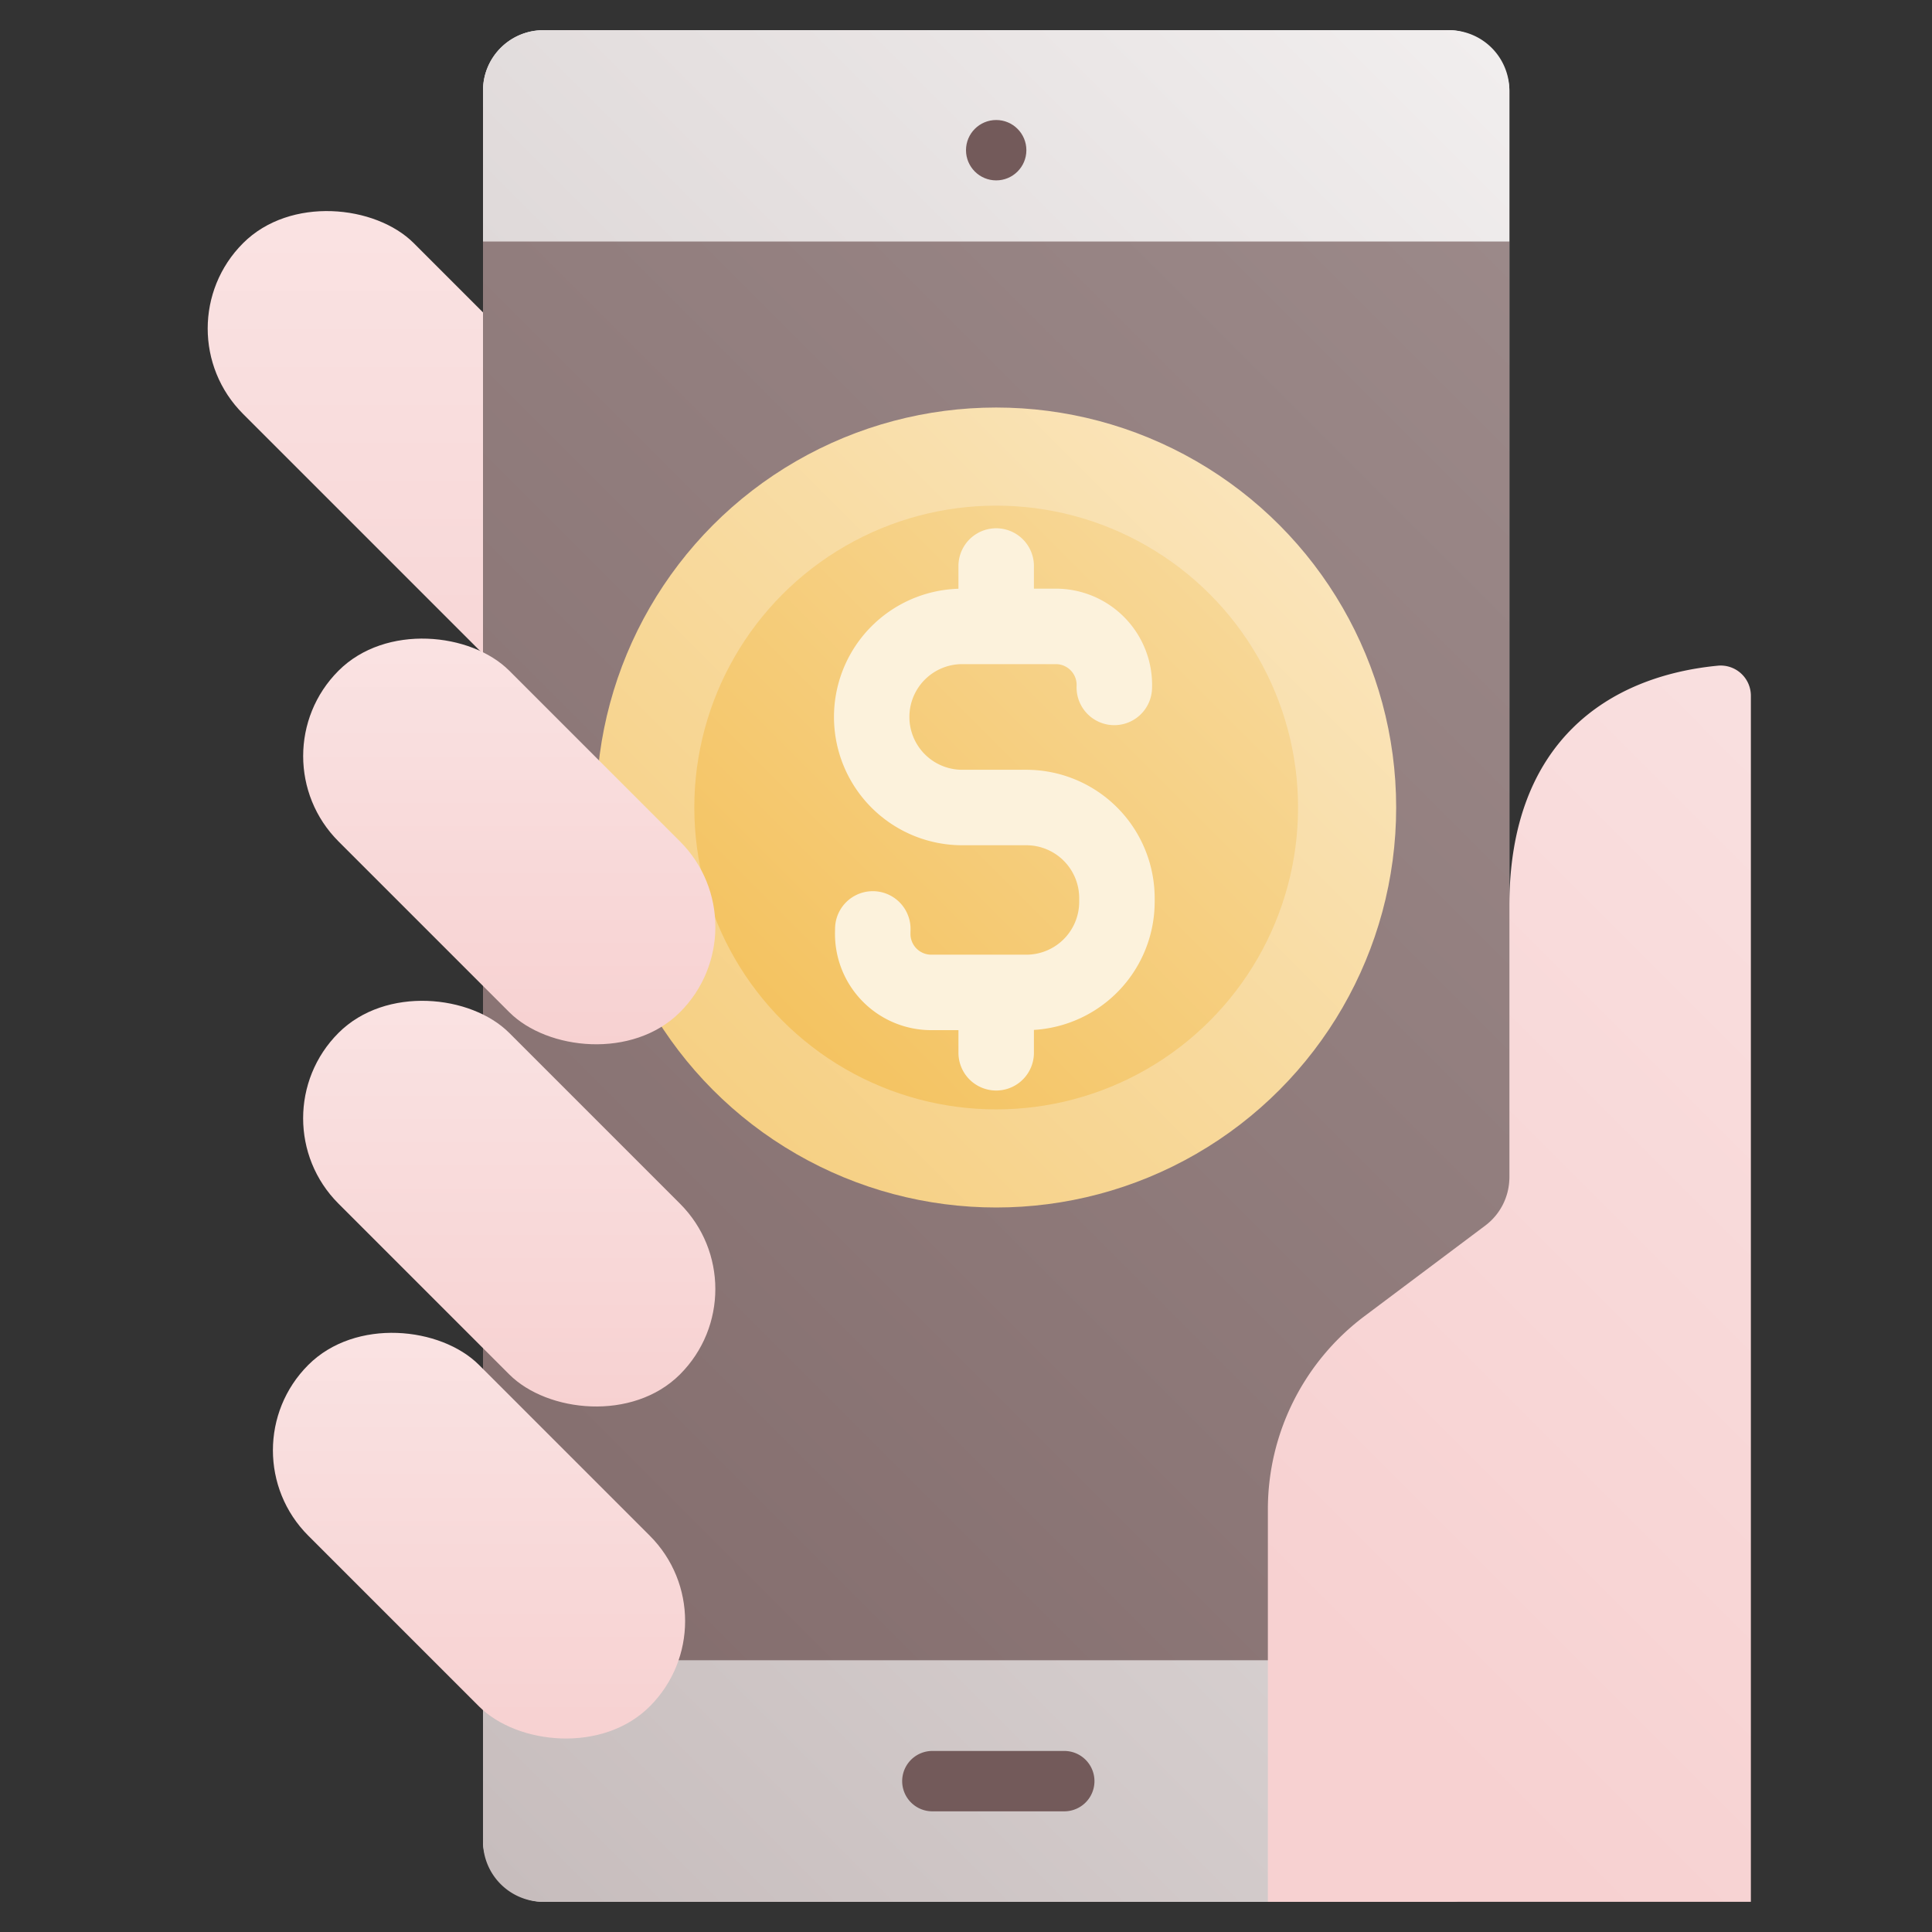 <svg height="512" viewBox="0 0 512 512" width="512" xmlns="http://www.w3.org/2000/svg" xmlns:xlink="http://www.w3.org/1999/xlink"><rect x="0" y="0" width="512" height="512" fill="#333333" stroke="none"/><linearGradient id="New_Gradient_Swatch_8" gradientTransform="translate(5.49 -77.255)" gradientUnits="userSpaceOnUse" x1="75.619" x2="295.769" y1="284.146" y2="63.996"><stop offset="0" stop-color="#f7d1d1"/><stop offset="1" stop-color="#fcf0f0"/></linearGradient><linearGradient id="New_Gradient_Swatch_5" gradientUnits="userSpaceOnUse" x1="76.686" x2="451.314" y1="443.314" y2="68.686"><stop offset="0" stop-color="#e3dede"/><stop offset="1" stop-color="#fff"/></linearGradient><linearGradient id="New_Gradient_Swatch_7" gradientUnits="userSpaceOnUse" x1="74.686" x2="449.314" y1="441.314" y2="66.686"><stop offset="0" stop-color="#816a6a"/><stop offset="1" stop-color="#9d8b8b"/></linearGradient><linearGradient id="New_Gradient_Swatch_12" gradientUnits="userSpaceOnUse" x1="-30.981" x2="343.646" y1="335.646" y2="-38.981"><stop offset="0" stop-color="#c7bdbd"/><stop offset="1" stop-color="#f1eeee"/></linearGradient><linearGradient id="New_Gradient_Swatch_12-2" x1="182.354" x2="556.981" xlink:href="#New_Gradient_Swatch_12" y1="548.981" y2="174.354"/><linearGradient id="New_Gradient_Swatch_3" gradientUnits="userSpaceOnUse" x1="189.082" x2="338.918" y1="288.918" y2="139.082"><stop offset="0" stop-color="#f6d084"/><stop offset="1" stop-color="#fae4b9"/></linearGradient><linearGradient id="New_Gradient_Swatch_21" gradientUnits="userSpaceOnUse" x1="207.458" x2="320.542" y1="270.542" y2="157.458"><stop offset="0" stop-color="#f4c361"/><stop offset="1" stop-color="#f7d796"/></linearGradient><linearGradient id="New_Gradient_Swatch_8-2" gradientTransform="translate(-40.029 30.64)" x1="136.402" x2="271.618" xlink:href="#New_Gradient_Swatch_8" y1="230.988" y2="95.772"/><linearGradient id="New_Gradient_Swatch_8-3" gradientTransform="translate(27.853 58.757)" x1="68.52" x2="203.735" xlink:href="#New_Gradient_Swatch_8" y1="298.87" y2="163.654"/><linearGradient id="New_Gradient_Swatch_8-4" gradientTransform="translate(87.735 90.189)" x1=".638" x2="135.853" xlink:href="#New_Gradient_Swatch_8" y1="355.439" y2="220.223"/><linearGradient id="New_Gradient_Swatch_8-5" x1="310.426" x2="705.054" xlink:href="#New_Gradient_Swatch_8" y1="478.426" y2="83.799"/><g id="_22-mobile" data-name="22-mobile"><g id="gradient"><rect fill="url(#New_Gradient_Swatch_8)" height="225.054" rx="32" transform="matrix(.707 -.707 .707 .707 -59.647 144)" width="64" x="112" y="31.473"/><g id="gradient-2" data-name="gradient"><rect fill="url(#New_Gradient_Swatch_5)" height="496" rx="16" width="272" x="128" y="8"/><path d="m128 63.957h272v376.087h-272z" fill="url(#New_Gradient_Swatch_7)"/><path d="m384 8h-240a16 16 0 0 0 -16 16v39.957h272v-39.957a16 16 0 0 0 -16-16z" fill="url(#New_Gradient_Swatch_12)"/><path d="m128 488a16 16 0 0 0 16 16h240a16 16 0 0 0 16-16v-47.957h-272z" fill="url(#New_Gradient_Swatch_12-2)"/><g fill="#735a5a"><path d="m282.043 480.021h-34.956a8 8 0 1 1 0-16h34.956a8 8 0 0 1 0 16z"/><circle cx="264" cy="39.804" r="8"/></g></g><circle cx="264" cy="214" fill="url(#New_Gradient_Swatch_3)" r="106"/><circle cx="264" cy="214" fill="url(#New_Gradient_Swatch_21)" r="80"/><path d="m272 204h-17a14 14 0 0 1 0-28h24.811a5.508 5.508 0 0 1 5.5 5.744 10 10 0 0 0 19.982.86 25.508 25.508 0 0 0 -25.482-26.604h-5.811v-6a10 10 0 0 0 -20 0v6.025a33.995 33.995 0 0 0 1 67.975h17a14.015 14.015 0 0 1 14 14v1a14.015 14.015 0 0 1 -14 14h-25.209a5.507 5.507 0 0 1 -5.507-5.609l.019-1.038a10 10 0 0 0 -20-.358l-.019 1.036a25.509 25.509 0 0 0 25.507 25.969h7.209v6a10 10 0 0 0 20 0v-6.063a34.041 34.041 0 0 0 32-33.937v-1a34.038 34.038 0 0 0 -34-34z" fill="#fcf2dc"/><rect fill="url(#New_Gradient_Swatch_8-2)" height="128" rx="32" transform="matrix(.707 -.707 .707 .707 -118.144 160.775)" width="64" x="103" y="159"/><rect fill="url(#New_Gradient_Swatch_8-3)" height="128" rx="32" transform="matrix(.707 -.707 .707 .707 -186.026 188.892)" width="64" x="103" y="255"/><rect fill="url(#New_Gradient_Swatch_8-4)" height="128" rx="32" transform="matrix(.707 -.707 .707 .707 -250.595 209.01)" width="64" x="95" y="343"/><path d="m464 184.385a8 8 0 0 0 -8.735-7.973c-28.838 2.774-55.265 19.967-55.265 63.588v72a16 16 0 0 1 -6.4 12.8l-32 24a64 64 0 0 0 -25.6 51.2v104h128z" fill="url(#New_Gradient_Swatch_8-5)"/></g></g></svg>